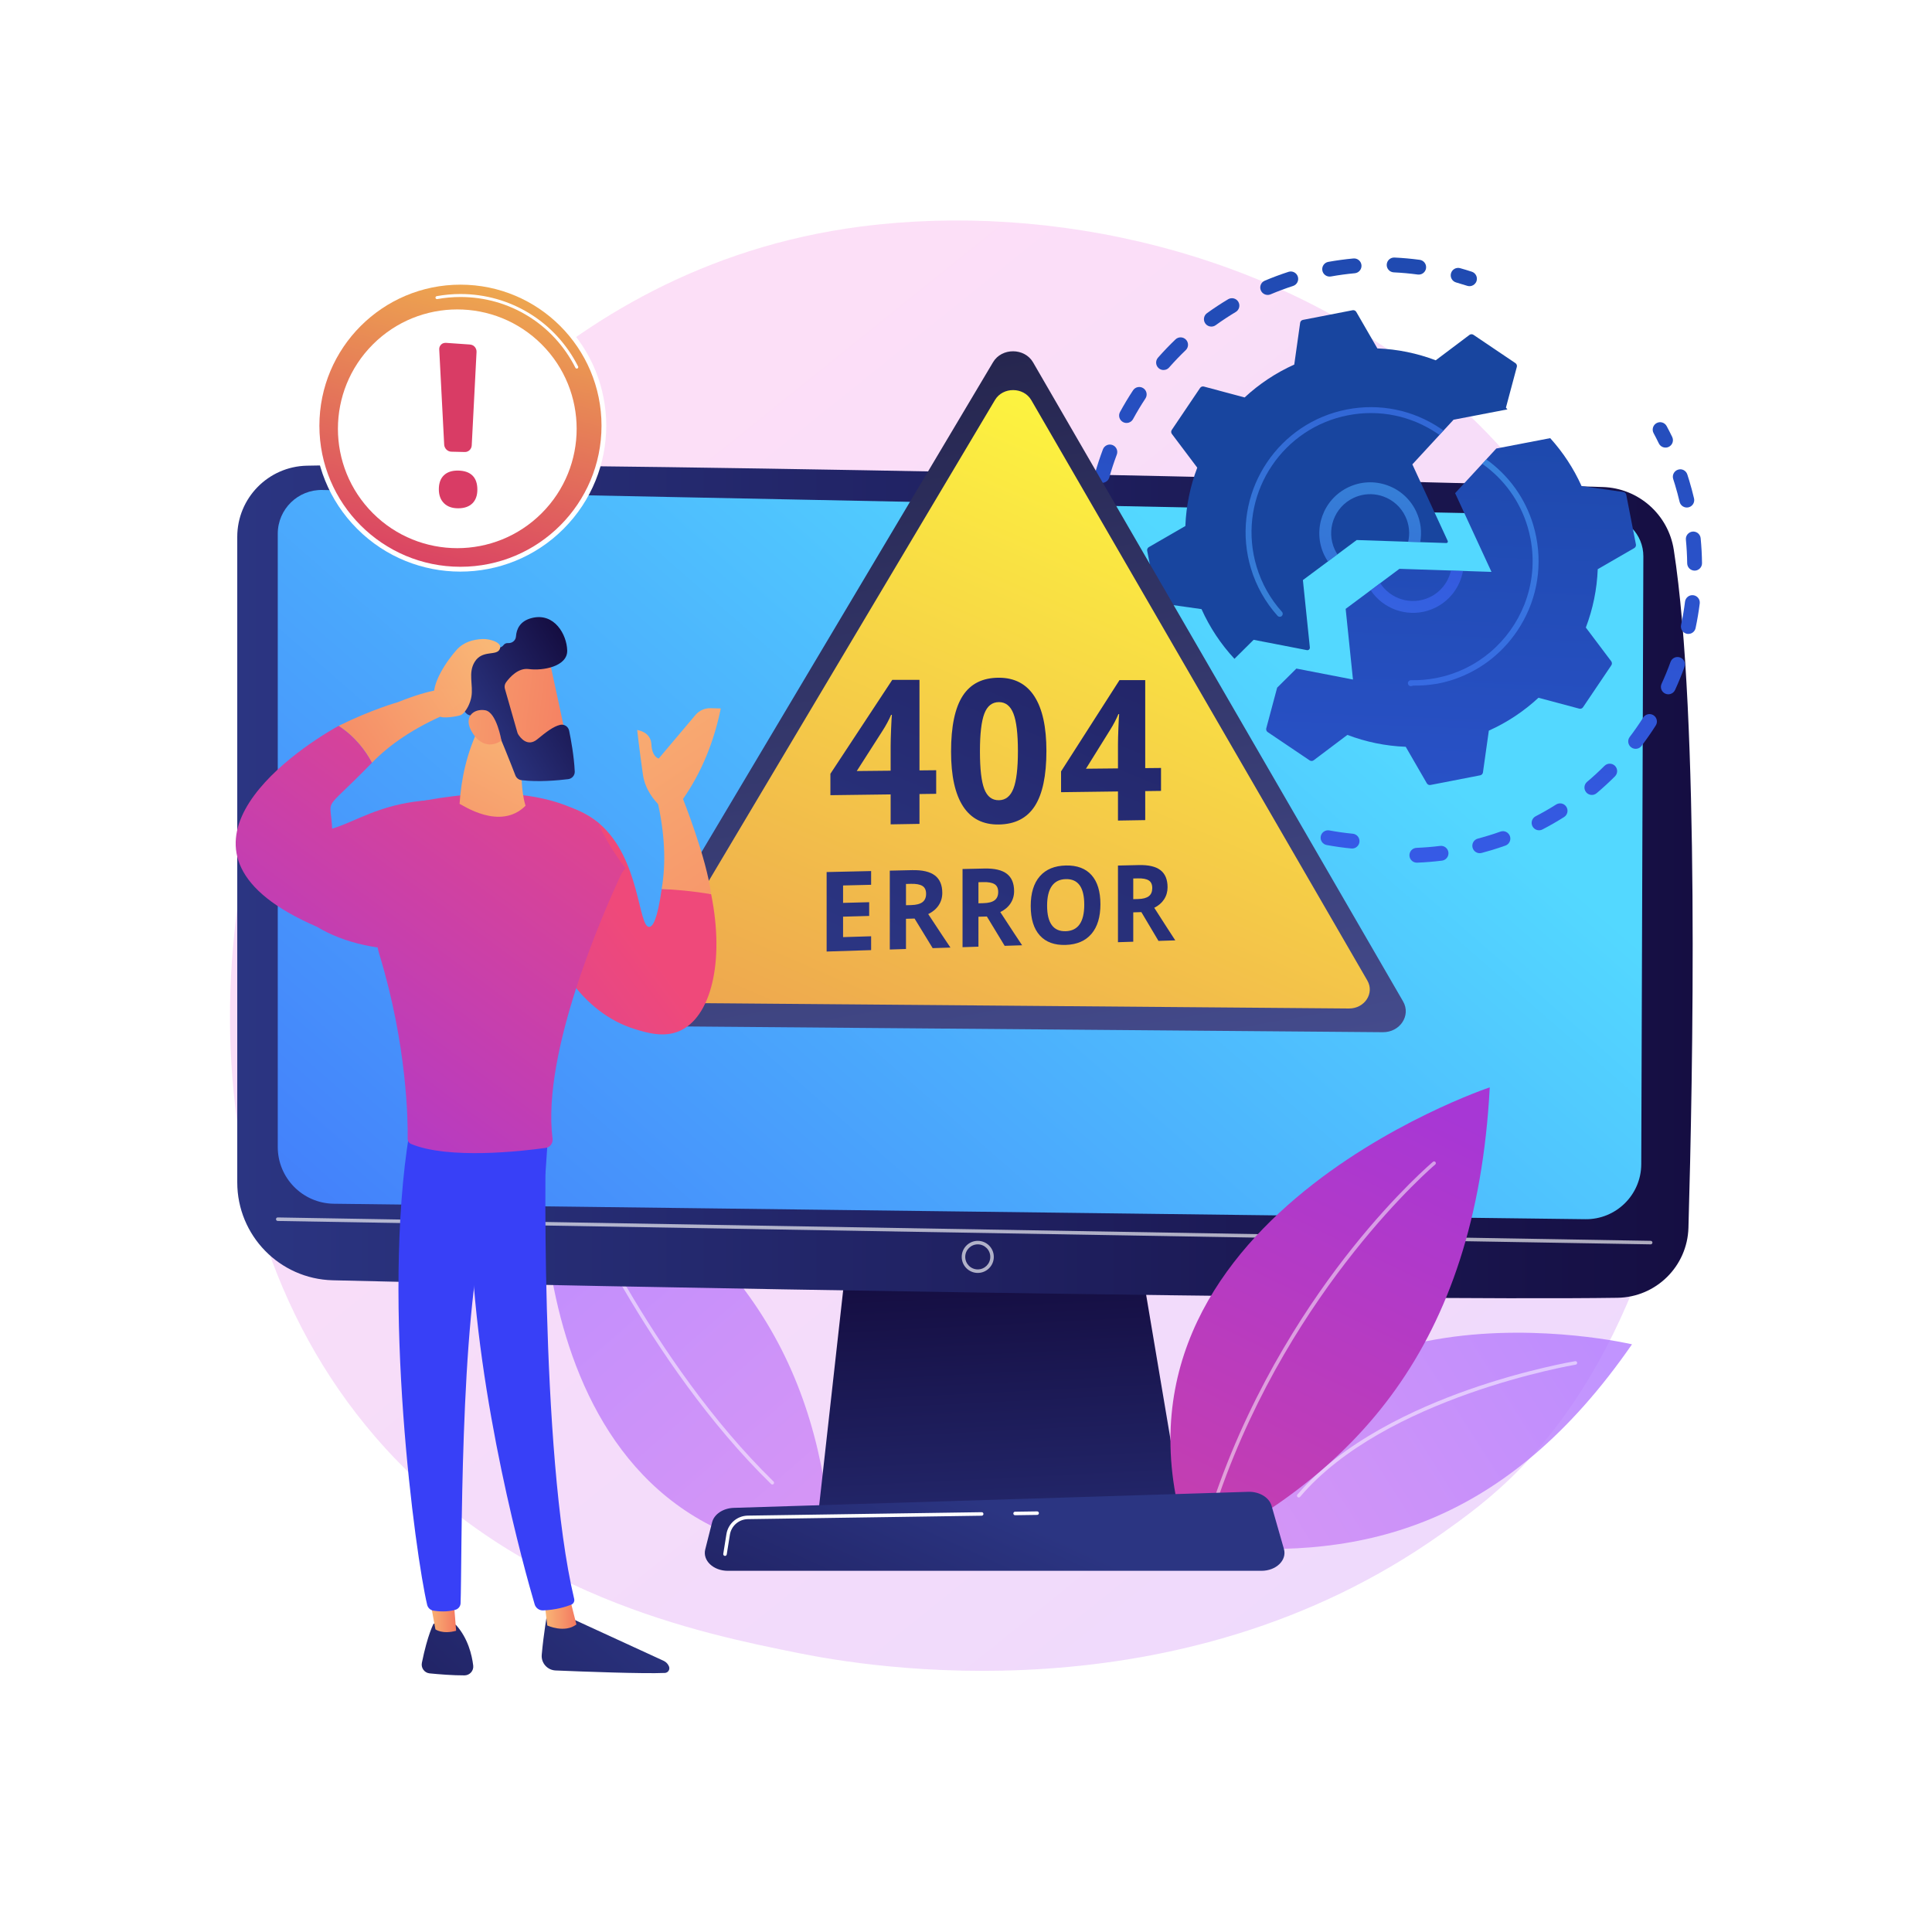 <?xml version="1.0" encoding="utf-8"?>
<!-- Generator: Adobe Illustrator 27.5.0, SVG Export Plug-In . SVG Version: 6.00 Build 0)  -->
<svg version="1.1" xmlns="http://www.w3.org/2000/svg" xmlns:xlink="http://www.w3.org/1999/xlink" x="0px" y="0px"
	 viewBox="0 0 3710 3710" style="enable-background:new 0 0 3710 3710;" xml:space="preserve">
<g id="Background">
	<g>
		<g>
			<rect style="fill:#FFFFFF;" width="3710" height="3710"/>
		</g>
	</g>
</g>
<g id="Illustration">
	<g>
		<linearGradient id="SVGID_1_" gradientUnits="userSpaceOnUse" x1="3599.925" y1="4041.777" x2="1109.641" y2="949">
			<stop  offset="0" style="stop-color:#B37CFF"/>
			<stop  offset="1" style="stop-color:#F895E7"/>
		</linearGradient>
		<path style="opacity:0.3;fill:url(#SVGID_1_);" d="M2922.52,2816.761c-57.622,59.927-112.144,98.574-155.221,129.108
			c-506.356,358.916-1105.509,254.293-1232.847,228.744c-188.037-37.729-551.508-110.657-814.291-415.942
			c-397.569-461.87-335.661-1189.533-27.28-1669.874c56.408-87.863,354.37-575.52,959.977-653.724
			c366.507-47.329,793.736,48.128,1103.123,304.193C3405.414,1276.771,3359.181,2362.626,2922.52,2816.761z"/>
		<g>
			<g>
				
					<linearGradient id="SVGID_00000062873071800662569150000009929408361211515010_" gradientUnits="userSpaceOnUse" x1="-3189.76" y1="1494.211" x2="-4616.917" y2="3022.278" gradientTransform="matrix(-0.999 -0.038 -0.038 0.999 -2113.94 676.251)">
					<stop  offset="0" style="stop-color:#B37CFF"/>
					<stop  offset="1" style="stop-color:#F895E7"/>
				</linearGradient>
				<path style="opacity:0.81;fill:url(#SVGID_00000062873071800662569150000009929408361211515010_);" d="M1598.47,2989.26
					c-17.711-319.187-136.084-610.355-556.333-817.5C1042.138,2171.761,976.911,2954.749,1598.47,2989.26z"/>
				<path style="opacity:0.51;fill:#FFFFFF;" d="M1483.069,2850.697c-0.852,0-1.704-0.32-2.361-0.961
					c-237.7-231.99-386.211-572.338-387.682-575.749c-0.741-1.714,0.05-3.705,1.763-4.445c1.712-0.746,3.705,0.05,4.445,1.763
					c1.468,3.398,149.474,342.553,386.196,573.59c1.337,1.304,1.364,3.447,0.059,4.781
					C1484.826,2850.357,1483.947,2850.697,1483.069,2850.697z"/>
			</g>
			<g>
				
					<linearGradient id="SVGID_00000044888999605459745570000005821989793132016805_" gradientUnits="userSpaceOnUse" x1="626.26" y1="-394.221" x2="-660.579" y2="983.607" gradientTransform="matrix(0.184 -0.983 -0.983 -0.184 2529.269 3086.614)">
					<stop  offset="0" style="stop-color:#B37CFF"/>
					<stop  offset="1" style="stop-color:#F895E7"/>
				</linearGradient>
				<path style="opacity:0.81;fill:url(#SVGID_00000044888999605459745570000005821989793132016805_);" d="M2331.098,2969.335
					c287.022,26.489,562.391-40.512,802.813-387.882C3133.911,2581.454,2444.221,2419.552,2331.098,2969.335z"/>
				<path style="opacity:0.51;fill:#FFFFFF;" d="M2493.95,2875.566c-0.773,0-1.551-0.264-2.186-0.802
					c-1.423-1.209-1.598-3.342-0.391-4.765c85.804-101.142,226.291-165.407,329.036-201.51
					c111.171-39.063,203.365-54.494,204.283-54.643c1.851-0.327,3.581,0.941,3.887,2.784c0.304,1.843-0.944,3.583-2.787,3.887
					c-3.649,0.604-366.817,62.376-529.26,253.855C2495.862,2875.16,2494.909,2875.566,2493.95,2875.566z"/>
			</g>
			
				<linearGradient id="SVGID_00000005268023648309626890000003999886033309310091_" gradientUnits="userSpaceOnUse" x1="1935.398" y1="3181.185" x2="1899.062" y2="2461.746">
				<stop  offset="0" style="stop-color:#2B3582"/>
				<stop  offset="1" style="stop-color:#150E42"/>
			</linearGradient>
			<polygon style="fill:url(#SVGID_00000005268023648309626890000003999886033309310091_);" points="1631.752,2364.432 
				1571.403,2905.673 2271.563,2905.673 2180.366,2364.432 			"/>
			<g>
				
					<linearGradient id="SVGID_00000018212548898279715440000003118224936885696404_" gradientUnits="userSpaceOnUse" x1="455.608" y1="1692.882" x2="3250.442" y2="1692.882">
					<stop  offset="0" style="stop-color:#2B3582"/>
					<stop  offset="1" style="stop-color:#150E42"/>
				</linearGradient>
				<path style="fill:url(#SVGID_00000018212548898279715440000003118224936885696404_);" d="M455.608,1030.93v1239.583
					c0,101.972,81.26,185.361,183.198,187.99c452.756,11.675,2036.279,39.984,2467.272,33.63
					c74.077-1.092,134.085-60.371,136.222-134.424c8.311-287.972,21.809-980.448-28.142-1301.938
					c-10.519-67.702-67.666-118.328-136.145-120.519c-379.353-12.136-2057.991-50.671-2488.783-40.996
					C514.934,895.924,455.608,956.614,455.608,1030.93z"/>
				
					<linearGradient id="SVGID_00000142881730735391805190000014496490316333006004_" gradientUnits="userSpaceOnUse" x1="2319.274" y1="1088.057" x2="-39.129" y2="3789.698">
					<stop  offset="0" style="stop-color:#53D8FF"/>
					<stop  offset="1" style="stop-color:#3840F7"/>
				</linearGradient>
				<path style="fill:url(#SVGID_00000142881730735391805190000014496490316333006004_);" d="M533.388,1024.896v1177.689
					c0,59.537,47.792,108.049,107.322,108.939l2403.363,29.692c59.02,0.882,107.399-46.602,107.618-105.628l4.021-1167.167
					c0.158-42.205-33.467-76.787-75.66-77.813l-2460.598-49.71C572.264,939.75,533.388,977.691,533.388,1024.896z"/>
				<path style="opacity:0.65;fill:#FFFFFF;" d="M3169.786,2389.533c-0.02,0-0.04,0-0.059,0l-2636.396-44.924
					c-1.867-0.033-3.355-1.572-3.324-3.438c0.031-1.869,1.509-3.507,3.439-3.325l2636.396,44.924
					c1.867,0.033,3.355,1.572,3.324,3.438C3173.134,2388.057,3171.625,2389.533,3169.786,2389.533z"/>
				<path style="opacity:0.65;fill:#FFFFFF;" d="M1877.593,2444.394c-16.99,0-30.812-13.823-30.812-30.813
					c0-16.99,13.822-30.81,30.812-30.81s30.813,13.82,30.813,30.81C1908.406,2430.57,1894.583,2444.394,1877.593,2444.394z
					 M1877.593,2389.533c-13.26,0-24.049,10.789-24.049,24.047c0,13.262,10.788,24.05,24.049,24.05
					c13.262,0,24.05-10.788,24.05-24.05C1901.644,2400.322,1890.855,2389.533,1877.593,2389.533z"/>
			</g>
			<g>
				
					<linearGradient id="SVGID_00000070806667412763504670000000127458512018107321_" gradientUnits="userSpaceOnUse" x1="-705.516" y1="-280.307" x2="-2240.022" y2="1362.7" gradientTransform="matrix(-0.359 -0.933 -0.933 0.359 2218.563 1555.794)">
					<stop  offset="0" style="stop-color:#A737D5"/>
					<stop  offset="1" style="stop-color:#EF497A"/>
				</linearGradient>
				<path style="fill:url(#SVGID_00000070806667412763504670000000127458512018107321_);" d="M2288.872,2984.355
					c307.877-152.834,545.39-393.252,571.886-896.325C2860.758,2088.031,2059.435,2355.563,2288.872,2984.355z"/>
				<path style="opacity:0.51;fill:#FFFFFF;" d="M2338.668,2870.794c-0.372,0-0.75-0.059-1.12-0.191
					c-1.762-0.617-2.69-2.546-2.072-4.31c73.493-209.509,182.712-371.042,261.395-469.661
					c85.282-106.891,154.156-165.044,154.841-165.618c1.433-1.202,3.563-1.007,4.763,0.419c1.2,1.43,1.014,3.563-0.418,4.765
					c-2.726,2.285-274.193,233.212-414.199,632.333C2341.371,2869.923,2340.063,2870.794,2338.668,2870.794z"/>
			</g>
			<g>
				
					<linearGradient id="SVGID_00000056400169622409631430000002258950085207710348_" gradientUnits="userSpaceOnUse" x1="1937.659" y1="2909.712" x2="1603.373" y2="3643.687">
					<stop  offset="0" style="stop-color:#2B3582"/>
					<stop  offset="1" style="stop-color:#150E42"/>
				</linearGradient>
				<path style="fill:url(#SVGID_00000056400169622409631430000002258950085207710348_);" d="M2422.377,3016.411H1397.645
					c-27.839,0-48.745-19.818-43.362-41.106l13.149-52.002c3.954-15.639,21.159-27.12,41.594-27.758l987.878-30.826
					c21.349-0.666,40.252,10.667,44.904,26.92l23.704,82.828C2471.67,2995.985,2450.665,3016.411,2422.377,3016.411z"/>
				<path style="fill:#FFFFFF;" d="M1949.277,2909.675c-1.844,0-3.352-1.483-3.38-3.332c-0.026-1.866,1.464-3.405,3.332-3.431
					l42.332-0.621c0.016,0,0.033,0,0.051,0c1.844,0,3.352,1.483,3.38,3.332c0.026,1.866-1.465,3.405-3.332,3.431l-42.332,0.621
					C1949.312,2909.675,1949.295,2909.675,1949.277,2909.675z"/>
				<path style="fill:#FFFFFF;" d="M1392.222,2987.784c-0.177,0-0.357-0.013-0.537-0.043c-1.844-0.294-3.101-2.028-2.805-3.87
					l6.038-37.824c3.248-20.345,20.557-35.331,41.158-35.635l448.993-6.565c1.775-0.142,3.403,1.466,3.431,3.332
					c0.026,1.869-1.465,3.405-3.332,3.431l-448.993,6.565c-17.307,0.254-31.85,12.842-34.58,29.935l-6.038,37.824
					C1395.293,2986.598,1393.855,2987.784,1392.222,2987.784z"/>
			</g>
		</g>
		<g>
			<g>
				
					<linearGradient id="SVGID_00000047755574019406399880000013978924212273631921_" gradientUnits="userSpaceOnUse" x1="883.066" y1="-60.211" x2="171.937" y2="1711.967" gradientTransform="matrix(0.957 -0.289 0.289 0.957 1906.015 448.331)">
					<stop  offset="0" style="stop-color:#18459F"/>
					<stop  offset="0.99" style="stop-color:#3E60F9"/>
				</linearGradient>
				<path style="fill:url(#SVGID_00000047755574019406399880000013978924212273631921_);" d="M2676.462,523.006
					c15.323,0.725,30.785,2.129,45.953,4.167c2.081,0.279,4.113,0.096,6.003-0.474c5.182-1.563,9.244-6.031,10.009-11.748
					c1.049-7.796-4.422-14.968-12.221-16.016c-15.972-2.145-32.258-3.62-48.394-4.385c-7.861-0.371-14.533,5.697-14.902,13.556
					C2662.535,515.961,2668.605,522.633,2676.462,523.006z"/>
				
					<linearGradient id="SVGID_00000170262384846997205380000004973667601654981048_" gradientUnits="userSpaceOnUse" x1="480.899" y1="-221.588" x2="-230.211" y2="1550.543" gradientTransform="matrix(0.957 -0.289 0.289 0.957 1906.015 448.331)">
					<stop  offset="0" style="stop-color:#18459F"/>
					<stop  offset="0.99" style="stop-color:#3E60F9"/>
				</linearGradient>
				<path style="fill:url(#SVGID_00000170262384846997205380000004973667601654981048_);" d="M2277.388,652.224
					c-5.445-5.681-14.46-5.874-20.143-0.428c-11.643,11.16-22.947,22.963-33.597,35.067c-5.194,5.908-4.619,14.906,1.288,20.104
					c3.837,3.376,8.979,4.312,13.536,2.938c2.459-0.742,4.748-2.153,6.569-4.225c10.118-11.502,20.858-22.71,31.921-33.317
					C2282.64,666.919,2282.829,657.899,2277.388,652.224z"/>
				
					<linearGradient id="SVGID_00000083782464770143096880000015056034068244170643_" gradientUnits="userSpaceOnUse" x1="367.415" y1="-267.136" x2="-343.702" y2="1505.013" gradientTransform="matrix(0.957 -0.289 0.289 0.957 1906.015 448.331)">
					<stop  offset="0" style="stop-color:#18459F"/>
					<stop  offset="0.99" style="stop-color:#3E60F9"/>
				</linearGradient>
				<path style="fill:url(#SVGID_00000083782464770143096880000015056034068244170643_);" d="M2102.709,974.142
					c-7.788-1.051-14.971,4.399-16.036,12.195c-2.176,15.987-3.68,32.261-4.471,48.367c-0.387,7.858,5.671,14.54,13.526,14.931
					c1.675,0.081,3.298-0.129,4.816-0.587c5.605-1.691,9.809-6.759,10.112-12.942c0.752-15.297,2.181-30.746,4.247-45.928
					C2115.965,982.384,2110.503,975.203,2102.709,974.142z"/>
				
					<linearGradient id="SVGID_00000106111451051136286520000001788364071509401220_" gradientUnits="userSpaceOnUse" x1="419.423" y1="-246.259" x2="-291.69" y2="1525.881" gradientTransform="matrix(0.957 -0.289 0.289 0.957 1906.015 448.331)">
					<stop  offset="0" style="stop-color:#18459F"/>
					<stop  offset="0.99" style="stop-color:#3E60F9"/>
				</linearGradient>
				<path style="fill:url(#SVGID_00000106111451051136286520000001788364071509401220_);" d="M2195.5,745.492
					c-6.569-4.336-15.406-2.519-19.732,4.052c-8.895,13.482-17.307,27.492-25.002,41.628c-3.763,6.907-1.213,15.558,5.699,19.32
					c3.481,1.896,7.404,2.19,10.924,1.128c3.462-1.044,6.531-3.4,8.396-6.827c7.316-13.436,15.309-26.75,23.766-39.564
					C2203.881,758.657,2202.066,749.823,2195.5,745.492z"/>
				
					<linearGradient id="SVGID_00000007413237593033403730000013232656822535149755_" gradientUnits="userSpaceOnUse" x1="768.692" y1="-106.093" x2="57.593" y2="1666.012" gradientTransform="matrix(0.957 -0.289 0.289 0.957 1906.015 448.331)">
					<stop  offset="0" style="stop-color:#18459F"/>
					<stop  offset="0.99" style="stop-color:#3E60F9"/>
				</linearGradient>
				<path style="fill:url(#SVGID_00000007413237593033403730000013232656822535149755_);" d="M2555.801,530.899
					c15.103-2.701,30.493-4.792,45.742-6.201c0.972-0.09,1.912-0.281,2.812-0.552c6.351-1.916,10.693-8.089,10.057-14.947
					c-0.724-7.832-7.663-13.596-15.499-12.872c-16.043,1.487-32.238,3.686-48.131,6.527c-7.759,1.352-12.896,8.789-11.515,16.532
					C2540.654,527.128,2548.053,532.283,2555.801,530.899z"/>
				
					<linearGradient id="SVGID_00000148656897047838419970000001583465300871368333_" gradientUnits="userSpaceOnUse" x1="380.977" y1="-261.693" x2="-330.139" y2="1510.452" gradientTransform="matrix(0.957 -0.289 0.289 0.957 1906.015 448.331)">
					<stop  offset="0" style="stop-color:#18459F"/>
					<stop  offset="0.99" style="stop-color:#3E60F9"/>
				</linearGradient>
				<path style="fill:url(#SVGID_00000148656897047838419970000001583465300871368333_);" d="M2136.273,854.592
					c-7.365-2.766-15.577,0.955-18.354,8.308c-5.684,15.094-10.787,30.623-15.17,46.155c-2.132,7.571,2.276,15.441,9.847,17.575
					c2.708,0.764,5.456,0.691,7.966-0.066c4.505-1.359,8.238-4.914,9.612-9.775c4.156-14.76,9.006-29.509,14.407-43.843
					C2147.353,865.582,2143.632,857.365,2136.273,854.592z"/>
				
					<linearGradient id="SVGID_00000099633685693763265090000017701059647803217294_" gradientUnits="userSpaceOnUse" x1="380.145" y1="-262.033" x2="-330.974" y2="1510.121" gradientTransform="matrix(0.957 -0.289 0.289 0.957 1906.015 448.331)">
					<stop  offset="0" style="stop-color:#18459F"/>
					<stop  offset="0.99" style="stop-color:#3E60F9"/>
				</linearGradient>
				<path style="fill:url(#SVGID_00000099633685693763265090000017701059647803217294_);" d="M2096.73,1098.111
					c-7.862,0.738-13.612,7.639-12.902,15.475c1.448,16.016,3.612,32.207,6.426,48.119c1.372,7.746,8.766,12.915,16.514,11.543
					c0.561-0.1,1.111-0.231,1.646-0.392c6.815-2.056,11.17-8.931,9.898-16.115c-2.679-15.122-4.735-30.502-6.113-45.727
					C2111.492,1103.185,2104.566,1097.404,2096.73,1098.111z"/>
				
					<linearGradient id="SVGID_00000076571459876828283250000012903999313377285806_" gradientUnits="userSpaceOnUse" x1="562.388" y1="-188.885" x2="-148.72" y2="1583.241" gradientTransform="matrix(0.957 -0.289 0.289 0.957 1906.015 448.331)">
					<stop  offset="0" style="stop-color:#18459F"/>
					<stop  offset="0.99" style="stop-color:#3E60F9"/>
				</linearGradient>
				<path style="fill:url(#SVGID_00000076571459876828283250000012903999313377285806_);" d="M2330.269,626.527
					c1.473-0.444,2.898-1.142,4.219-2.091c12.417-8.959,25.374-17.488,38.516-25.346c6.752-4.042,8.951-12.789,4.915-19.54
					c-4.04-6.755-12.771-8.917-19.54-4.911c-13.837,8.277-27.484,17.258-40.558,26.694c-6.38,4.603-7.821,13.505-3.217,19.887
					C2318.253,626.281,2324.612,628.233,2330.269,626.527z"/>
				
					<linearGradient id="SVGID_00000149362668195882476010000004101977499745240473_" gradientUnits="userSpaceOnUse" x1="659.982" y1="-149.72" x2="-51.123" y2="1622.399" gradientTransform="matrix(0.957 -0.289 0.289 0.957 1906.015 448.331)">
					<stop  offset="0" style="stop-color:#18459F"/>
					<stop  offset="0.99" style="stop-color:#3E60F9"/>
				</linearGradient>
				<path style="fill:url(#SVGID_00000149362668195882476010000004101977499745240473_);" d="M2438.39,565.744
					c0.482-0.146,0.964-0.319,1.439-0.515c14.101-5.951,28.643-11.371,43.23-16.108c7.486-2.427,11.58-10.461,9.151-17.947
					c-2.399-7.384-10.257-11.471-17.656-9.239c-0.096,0.029-0.195,0.059-0.289,0.093c-15.358,4.981-30.669,10.686-45.509,16.947
					c-7.249,3.064-10.645,11.417-7.587,18.667C2424.025,564.411,2431.508,567.82,2438.39,565.744z"/>
				
					<linearGradient id="SVGID_00000136371352971108870140000006415450034281608837_" gradientUnits="userSpaceOnUse" x1="417.612" y1="-246.999" x2="-293.509" y2="1525.159" gradientTransform="matrix(0.957 -0.289 0.289 0.957 1906.015 448.331)">
					<stop  offset="0" style="stop-color:#18459F"/>
					<stop  offset="0.99" style="stop-color:#3E60F9"/>
				</linearGradient>
				<path style="fill:url(#SVGID_00000136371352971108870140000006415450034281608837_);" d="M2136.328,1229.306
					c-2.386-7.399-10.311-11.689-17.721-9.454c-0.089,0.027-0.177,0.053-0.267,0.081c-7.529,2.271-11.54,10.632-9.125,18.121
					c4.966,15.391,10.769,31.152,16.998,45.988c2.845,6.785,10.301,10.087,17.194,8.008c0.473-0.143,0.878-0.538,1.343-0.736
					c7.257-3.043,10.682-11.352,7.637-18.605C2146.473,1258.614,2141.045,1243.93,2136.328,1229.306z"/>
				
					<linearGradient id="SVGID_00000176743560050244591350000000966197781065504954_" gradientUnits="userSpaceOnUse" x1="986.683" y1="-18.628" x2="275.557" y2="1753.544" gradientTransform="matrix(0.957 -0.289 0.289 0.957 1906.015 448.331)">
					<stop  offset="0" style="stop-color:#18459F"/>
					<stop  offset="0.99" style="stop-color:#3E60F9"/>
				</linearGradient>
				<path style="fill:url(#SVGID_00000176743560050244591350000000966197781065504954_);" d="M2835.388,539.697
					c2.435-7.476-1.659-15.517-9.138-17.951c-7.349-2.392-14.865-4.67-22.348-6.772c-7.576-2.143-15.443,2.281-17.57,9.856
					c-2.13,7.57,2.285,15.439,9.858,17.566c7.114,2.004,14.261,4.166,21.244,6.442c2.872,0.935,5.824,0.905,8.509,0.095
					C2830.257,547.632,2833.887,544.311,2835.388,539.697z"/>
			</g>
			
				<linearGradient id="SVGID_00000060737416297077491700000008539065998212292776_" gradientUnits="userSpaceOnUse" x1="855.717" y1="-71.228" x2="144.579" y2="1700.974" gradientTransform="matrix(0.957 -0.289 0.289 0.957 1906.015 448.331)">
				<stop  offset="0" style="stop-color:#18459F"/>
				<stop  offset="0.99" style="stop-color:#3E60F9"/>
			</linearGradient>
			<path style="fill:url(#SVGID_00000060737416297077491700000008539065998212292776_);" d="M2597.743,1601.004
				c-15.008-1.472-30.132-3.605-44.95-6.336c-7.745-1.43-15.165,3.685-16.592,11.426c-1.426,7.735,3.688,15.161,11.424,16.588
				c15.605,2.878,31.534,5.123,47.336,6.674c1.911,0.185,3.769-0.009,5.501-0.531c5.361-1.617,9.485-6.337,10.065-12.254
				C2611.298,1608.743,2605.573,1601.768,2597.743,1601.004z"/>
			<g>
				
					<linearGradient id="SVGID_00000062185279886012594310000010484098226728272544_" gradientUnits="userSpaceOnUse" x1="1357.196" y1="152.208" x2="646.077" y2="1924.363" gradientTransform="matrix(0.957 -0.289 0.289 0.957 1906.015 448.331)">
					<stop  offset="0" style="stop-color:#18459F"/>
					<stop  offset="0.99" style="stop-color:#3E60F9"/>
				</linearGradient>
				<path style="fill:url(#SVGID_00000062185279886012594310000010484098226728272544_);" d="M3185.462,851.495
					c3.1,6.382,10.333,9.408,16.915,7.422c0.717-0.216,1.428-0.489,2.122-0.826c7.077-3.436,10.031-11.957,6.596-19.035
					c-3.375-6.956-6.957-13.961-10.636-20.812c-3.722-6.927-12.333-9.543-19.291-5.805c-6.93,3.723-9.529,12.359-5.806,19.292
					C3178.861,838.236,3182.259,844.888,3185.462,851.495z"/>
				
					<linearGradient id="SVGID_00000037691063210718322170000003159356898158618267_" gradientUnits="userSpaceOnUse" x1="1430.761" y1="181.729" x2="719.643" y2="1953.88" gradientTransform="matrix(0.957 -0.289 0.289 0.957 1906.015 448.331)">
					<stop  offset="0" style="stop-color:#18459F"/>
					<stop  offset="0.99" style="stop-color:#3E60F9"/>
				</linearGradient>
				<path style="fill:url(#SVGID_00000037691063210718322170000003159356898158618267_);" d="M3250.195,1020.822
					c-7.805,0.762-13.561,7.723-12.799,15.555c1.463,15.018,2.295,30.261,2.487,45.314c0.097,7.864,6.555,14.163,14.421,14.062
					c1.369-0.017,2.692-0.224,3.94-0.601c5.925-1.787,10.205-7.326,10.123-13.822c-0.197-15.848-1.078-31.897-2.613-47.706
					C3264.992,1025.791,3258.025,1020.058,3250.195,1020.822z"/>
				
					<linearGradient id="SVGID_00000180353782670533102070000007534429234268473768_" gradientUnits="userSpaceOnUse" x1="1434.424" y1="183.201" x2="723.309" y2="1955.346" gradientTransform="matrix(0.957 -0.289 0.289 0.957 1906.015 448.331)">
					<stop  offset="0" style="stop-color:#18459F"/>
					<stop  offset="0.99" style="stop-color:#3E60F9"/>
				</linearGradient>
				<path style="fill:url(#SVGID_00000180353782670533102070000007534429234268473768_);" d="M3251.642,1142.993
					c-7.792-0.98-14.925,4.554-15.906,12.359c-1.879,14.945-4.425,30.005-7.568,44.768c-1.637,7.694,3.27,15.258,10.964,16.895
					c2.433,0.516,4.846,0.38,7.068-0.29c4.813-1.452,8.709-5.41,9.833-10.678c3.306-15.539,5.987-31.4,7.967-47.143
					C3264.982,1151.099,3259.45,1143.974,3251.642,1142.993z"/>
				
					<linearGradient id="SVGID_00000029761024339996821530000006258000529198103996_" gradientUnits="userSpaceOnUse" x1="1368.014" y1="156.56" x2="656.902" y2="1928.695" gradientTransform="matrix(0.957 -0.289 0.289 0.957 1906.015 448.331)">
					<stop  offset="0" style="stop-color:#18459F"/>
					<stop  offset="0.99" style="stop-color:#3E60F9"/>
				</linearGradient>
				<path style="fill:url(#SVGID_00000029761024339996821530000006258000529198103996_);" d="M3155.476,1377.856
					c-8.081,12.713-16.807,25.254-25.93,37.271c-4.759,6.265-3.536,15.201,2.729,19.96c3.776,2.866,8.522,3.561,12.739,2.289
					c2.781-0.839,5.329-2.532,7.217-5.019c9.605-12.644,18.785-25.839,27.292-39.221c4.218-6.643,2.257-15.444-4.384-19.665
					C3168.488,1369.248,3159.688,1371.21,3155.476,1377.856z"/>
				
					<linearGradient id="SVGID_00000083777757633737143240000012895078081774903978_" gradientUnits="userSpaceOnUse" x1="1216.422" y1="95.738" x2="505.315" y2="1867.864" gradientTransform="matrix(0.957 -0.289 0.289 0.957 1906.015 448.331)">
					<stop  offset="0" style="stop-color:#18459F"/>
					<stop  offset="0.99" style="stop-color:#3E60F9"/>
				</linearGradient>
				<path style="fill:url(#SVGID_00000083777757633737143240000012895078081774903978_);" d="M2988.233,1544.899
					c-12.759,8.068-25.999,15.672-39.354,22.605c-6.982,3.629-9.703,12.226-6.076,19.211c3.209,6.175,10.308,9.014,16.739,7.075
					c0.837-0.252,1.663-0.583,2.468-1.001c14.063-7.305,28.01-15.312,41.445-23.805c6.651-4.203,8.635-13.002,4.431-19.655
					C3003.683,1542.681,2994.889,1540.707,2988.233,1544.899z"/>
				
					<linearGradient id="SVGID_00000007401483385332656610000009164171604543586751_" gradientUnits="userSpaceOnUse" x1="1301.413" y1="129.835" x2="590.304" y2="1901.965" gradientTransform="matrix(0.957 -0.289 0.289 0.957 1906.015 448.331)">
					<stop  offset="0" style="stop-color:#18459F"/>
					<stop  offset="0.99" style="stop-color:#3E60F9"/>
				</linearGradient>
				<path style="fill:url(#SVGID_00000007401483385332656610000009164171604543586751_);" d="M3081.066,1470.659
					c-10.68,10.672-21.923,21.003-33.419,30.701c-6.014,5.074-6.776,14.063-1.7,20.076c3.78,4.48,9.732,6.044,15.006,4.453
					c1.805-0.544,3.533-1.461,5.065-2.754c12.106-10.213,23.941-21.088,35.185-32.326c5.563-5.56,5.568-14.576,0.01-20.141
					C3095.65,1465.098,3086.63,1465.099,3081.066,1470.659z"/>
				
					<linearGradient id="SVGID_00000091012159444846310680000017874960751727956648_" gradientUnits="userSpaceOnUse" x1="1413.101" y1="174.649" x2="701.985" y2="1946.794" gradientTransform="matrix(0.957 -0.289 0.289 0.957 1906.015 448.331)">
					<stop  offset="0" style="stop-color:#18459F"/>
					<stop  offset="0.99" style="stop-color:#3E60F9"/>
				</linearGradient>
				<path style="fill:url(#SVGID_00000091012159444846310680000017874960751727956648_);" d="M3226.155,1262.478
					c-7.409-2.676-15.565,1.162-18.237,8.558c-5.112,14.166-10.9,28.302-17.197,42.029c-3.282,7.151-0.144,15.607,7.007,18.885
					c3.284,1.508,6.841,1.661,10.048,0.694c3.776-1.139,7.066-3.834,8.839-7.699c6.626-14.442,12.714-29.326,18.099-44.23
					C3237.385,1273.313,3233.553,1265.152,3226.155,1262.478z"/>
				
					<linearGradient id="SVGID_00000129925444263263494540000006720453826552613034_" gradientUnits="userSpaceOnUse" x1="1008.189" y1="12.193" x2="297.089" y2="1784.299" gradientTransform="matrix(0.957 -0.289 0.289 0.957 1906.015 448.331)">
					<stop  offset="0" style="stop-color:#18459F"/>
					<stop  offset="0.99" style="stop-color:#3E60F9"/>
				</linearGradient>
				<path style="fill:url(#SVGID_00000129925444263263494540000006720453826552613034_);" d="M2765.472,1624.401
					c-14.989,1.859-30.218,3.11-45.263,3.709c-7.853,0.288-13.981,6.937-13.67,14.799c0.312,7.857,6.938,13.977,14.798,13.664
					c15.843-0.629,31.875-1.943,47.645-3.904c0.819-0.102,1.614-0.271,2.374-0.501c6.525-1.968,10.875-8.4,10.006-15.392
					C2780.392,1628.973,2773.277,1623.43,2765.472,1624.401z"/>
				
					<linearGradient id="SVGID_00000153692147892063238300000015015639916725103254_" gradientUnits="userSpaceOnUse" x1="1117.032" y1="55.863" x2="405.928" y2="1827.978" gradientTransform="matrix(0.957 -0.289 0.289 0.957 1906.015 448.331)">
					<stop  offset="0" style="stop-color:#18459F"/>
					<stop  offset="0.99" style="stop-color:#3E60F9"/>
				</linearGradient>
				<path style="fill:url(#SVGID_00000153692147892063238300000015015639916725103254_);" d="M2881.28,1596.927
					c-14.111,5.023-28.655,9.52-43.391,13.431c-7.573,1.982-12.132,9.82-10.115,17.424c2.018,7.604,9.818,12.132,17.422,10.118
					c6.385-1.694,12.717-3.487,18.991-5.38c8.953-2.701,17.92-5.644,26.647-8.753c7.411-2.637,11.283-10.785,8.642-18.2
					C2896.837,1598.156,2888.701,1594.299,2881.28,1596.927z"/>
				
					<linearGradient id="SVGID_00000118386933946849400950000017986454294611529346_" gradientUnits="userSpaceOnUse" x1="1402.416" y1="170.352" x2="691.295" y2="1942.51" gradientTransform="matrix(0.957 -0.289 0.289 0.957 1906.015 448.331)">
					<stop  offset="0" style="stop-color:#18459F"/>
					<stop  offset="0.99" style="stop-color:#3E60F9"/>
				</linearGradient>
				<path style="fill:url(#SVGID_00000118386933946849400950000017986454294611529346_);" d="M3240.133,911.071
					c-2.437-7.477-10.428-11.745-17.953-9.132c-7.483,2.432-11.573,10.471-9.138,17.954c1.235,3.795,2.437,7.617,3.596,11.458
					c3.201,10.612,6.118,21.466,8.67,32.274c1.808,7.655,9.483,12.395,17.138,10.586c0.287-0.069,0.572-0.143,0.852-0.227
					c7.152-2.157,11.477-9.541,9.734-16.908c-2.683-11.366-5.753-22.791-9.119-33.951
					C3242.693,919.081,3241.433,915.067,3240.133,911.071z"/>
			</g>
			
				<linearGradient id="SVGID_00000021109785866517137000000014030300616523228293_" gradientUnits="userSpaceOnUse" x1="754.225" y1="-111.927" x2="43.1" y2="1660.242" gradientTransform="matrix(0.957 -0.289 0.289 0.957 1906.015 448.331)">
				<stop  offset="0" style="stop-color:#18459F"/>
				<stop  offset="0.99" style="stop-color:#3E60F9"/>
			</linearGradient>
			<path style="fill:url(#SVGID_00000021109785866517137000000014030300616523228293_);" d="M2481.018,1576.238
				c-6.95-2.303-13.988-4.795-20.912-7.408c-7.366-2.782-15.576,0.938-18.357,8.298c-2.779,7.359,0.936,15.578,8.299,18.356
				c7.29,2.752,14.697,5.377,22.02,7.8c2.888,0.954,5.866,0.933,8.578,0.115c4.288-1.293,7.903-4.586,9.42-9.164
				C2492.537,1586.764,2488.484,1578.706,2481.018,1576.238z"/>
			<g>
				
					<linearGradient id="SVGID_00000072262843907815183060000017200722593484827308_" gradientUnits="userSpaceOnUse" x1="1894.289" y1="-84.022" x2="2266.802" y2="2286.513" gradientTransform="matrix(0.981 0.194 -0.194 0.981 941.274 188.933)">
					<stop  offset="0" style="stop-color:#18459F"/>
					<stop  offset="0.99" style="stop-color:#3E60F9"/>
				</linearGradient>
				<path style="fill:url(#SVGID_00000072262843907815183060000017200722593484827308_);" d="M3117.272,944.735l-80.185-11.305
					c-15.339-34.154-35.824-65.062-60.238-92.064l-103.498,19.891l-79.098,85.761l69.826,151.19l-176.725-5.906l-103.297,76.912
					l14.023,135.725l-108.626-21.063l-36.979,36.676l-20.869,78.029c-0.735,2.745,0.352,5.65,2.708,7.24l80.578,54.35
					c2.355,1.588,5.46,1.508,7.728-0.201l64.735-48.738c35.37,13.448,73.141,21.354,112.055,22.837l40.521,70.11
					c1.422,2.459,4.248,3.745,7.036,3.203l95.41-18.546c2.787-0.543,4.925-2.795,5.321-5.605l11.306-80.186
					c35.525-15.955,67.582-37.432,95.34-63.154l78.28,20.937c2.743,0.734,5.649-0.354,7.238-2.708l54.35-80.579
					c1.59-2.357,1.509-5.46-0.2-7.728l-48.738-64.734c13.449-35.371,21.353-73.142,22.837-112.057l70.111-40.522
					c2.459-1.421,3.746-4.245,3.203-7.034l-18.546-95.411C3122.338,947.268,3120.086,945.13,3117.272,944.735z"/>
				
					<linearGradient id="SVGID_00000098203892461990807350000010866403531876163723_" gradientUnits="userSpaceOnUse" x1="1697.687" y1="1709.97" x2="2009.97" y2="144.788" gradientTransform="matrix(0.981 0.194 -0.194 0.981 941.274 188.933)">
					<stop  offset="0" style="stop-color:#53D8FF"/>
					<stop  offset="1" style="stop-color:#3840F7"/>
				</linearGradient>
				<path style="opacity:0.6;fill:url(#SVGID_00000098203892461990807350000010866403531876163723_);" d="M2745.095,1146.991
					c-34.286,16.125-74.66,3.83-94.682-27.141l-18.291,13.642c23.763,35.537,68.311,51.619,109.269,39.265
					c4.519-1.363,9-3.075,13.396-5.139c29.66-13.939,49.031-40.98,54.518-70.997l-23.125-0.819
					C2781.216,1117.502,2766.759,1136.813,2745.095,1146.991z"/>
				
					<linearGradient id="SVGID_00000080179422980940185000000016302612645059785394_" gradientUnits="userSpaceOnUse" x1="2023.337" y1="-218.673" x2="2072.249" y2="1406.666" gradientTransform="matrix(0.981 0.194 -0.194 0.981 941.274 188.933)">
					<stop  offset="0" style="stop-color:#53D8FF"/>
					<stop  offset="1" style="stop-color:#3840F7"/>
				</linearGradient>
				<path style="opacity:0.6;fill:url(#SVGID_00000080179422980940185000000016302612645059785394_);" d="M2944.129,1007.55
					c-15.283-50.635-46.605-94.366-90.031-125.419l-7.79,8.446c41.965,29.628,72.224,71.606,86.914,120.286
					c2.255,7.469,4.145,15.1,5.652,22.863c8.608,44.27,3.768,88.093-11.664,127.23c-27.738,70.367-89.697,125.602-169.298,141.062
					c-16.024,3.119-32.356,4.535-48.546,4.204c-3.142-0.057-5.75,2.432-5.813,5.578c-0.012,0.615,0.072,1.211,0.24,1.771
					c0.698,2.3,2.809,3.994,5.34,4.044c0.963,0.017,1.927-0.501,2.89-0.496c0.495,0.007,0.99-0.525,1.486-0.525
					c0.173,0,0.347,0,0.522,0c12.794,0,25.642-0.503,38.348-2.552c2.577-0.417,5.148-0.605,7.71-1.104
					c8.137-1.582,16.134-3.431,23.963-5.792c52.782-15.921,98.112-49.165,129.354-95.488
					c35.881-53.197,48.898-117.15,36.655-180.143C2948.477,1023.367,2946.494,1015.391,2944.129,1007.55z"/>
			</g>
			<g>
				
					<linearGradient id="SVGID_00000181783326588096850710000008037220713274535559_" gradientUnits="userSpaceOnUse" x1="1657.861" y1="71.837" x2="1341.79" y2="-1418.217" gradientTransform="matrix(0.981 0.194 -0.194 0.981 941.274 188.933)">
					<stop  offset="0" style="stop-color:#18459F"/>
					<stop  offset="0.99" style="stop-color:#3E60F9"/>
				</linearGradient>
				<path style="fill:url(#SVGID_00000181783326588096850710000008037220713274535559_);" d="M2515.298,1243.256l-13.361-129.32
					l103.297-76.912l172.179,5.754c2.086,0.07,3.514-2.083,2.639-3.978l-67.919-147.06l79.098-85.761l103.498-19.891
					c-0.979-1.084-1.922-2.204-2.916-3.276l20.938-78.281c0.734-2.743-0.354-5.649-2.707-7.236l-80.582-54.351
					c-2.354-1.59-5.458-1.508-7.726,0.2l-64.735,48.738c-35.37-13.45-73.141-21.355-112.055-22.837l-40.523-70.112
					c-1.421-2.459-4.247-3.746-7.035-3.204l-95.408,18.548c-2.789,0.542-4.926,2.794-5.323,5.607l-11.304,80.185
					c-35.526,15.952-67.584,37.432-95.342,63.153l-78.278-20.937c-2.743-0.736-5.652,0.353-7.24,2.708l-54.35,80.58
					c-1.588,2.354-1.507,5.456,0.2,7.725l48.737,64.735c-13.449,35.371-21.353,73.143-22.835,112.057l-70.113,40.522
					c-2.458,1.421-3.745,4.245-3.203,7.033l18.547,95.41c0.542,2.789,2.794,4.927,5.607,5.323l80.185,11.304
					c15.953,35.525,37.432,67.582,63.152,95.34l-0.067,0.25l36.979-36.676l102.306,19.838
					C2512.785,1249.045,2515.627,1246.444,2515.298,1243.256z"/>
				
					<linearGradient id="SVGID_00000003089725828755482100000017735829984201219240_" gradientUnits="userSpaceOnUse" x1="1777.484" y1="-0.732" x2="1879.069" y2="1184.426" gradientTransform="matrix(0.981 0.194 -0.194 0.981 941.274 188.933)">
					<stop  offset="0" style="stop-color:#53D8FF"/>
					<stop  offset="1" style="stop-color:#3840F7"/>
				</linearGradient>
				<path style="opacity:0.6;fill:url(#SVGID_00000003089725828755482100000017735829984201219240_);" d="M2568.293,1064.573
					c-1.811-2.801-3.516-5.698-4.972-8.799c-17.563-37.379-1.444-82.088,35.938-99.652c3.391-1.593,6.854-2.916,10.375-3.978
					c15.292-4.612,31.598-4.206,46.895,1.309c18.823,6.789,33.875,20.498,42.386,38.61c7.384,15.718,8.748,32.715,5.145,48.461
					l23.126,0.819c3.533-19.325,1.327-39.88-7.647-58.977c-11.097-23.62-30.729-41.504-55.278-50.355
					c-24.543-8.853-51.072-7.622-74.693,3.484c-48.755,22.913-69.783,81.214-46.873,129.975c2.122,4.512,4.616,8.721,7.308,12.745
					L2568.293,1064.573z"/>
				
					<linearGradient id="SVGID_00000092419002128772002430000002886961810340177853_" gradientUnits="userSpaceOnUse" x1="1803.923" y1="1110.355" x2="1698.577" y2="-304.307" gradientTransform="matrix(0.981 0.194 -0.194 0.981 941.274 188.933)">
					<stop  offset="0" style="stop-color:#53D8FF"/>
					<stop  offset="1" style="stop-color:#3840F7"/>
				</linearGradient>
				<path style="opacity:0.6;fill:url(#SVGID_00000092419002128772002430000002886961810340177853_);" d="M2766.458,822.958
					c-53.198-35.883-117.182-48.904-180.17-36.658c-129.99,25.271-215.254,151.622-189.974,281.658
					c1.562,8.014,3.519,15.921,5.863,23.687c10.159,33.661,27.576,64.726,51.1,90.904c2.107,2.351,5.701,2.528,8.049,0.431
					c1.697-1.523,2.262-3.838,1.646-5.883c-0.231-0.779-0.637-1.517-1.216-2.161c-22.408-24.934-38.993-54.523-48.668-86.587
					c-2.235-7.398-4.102-14.932-5.585-22.569c-24.077-123.853,57.051-244.192,180.962-268.292
					c59.998-11.663,120.95,0.737,171.624,34.918c1.391,0.939,2.735,1.929,4.1,2.894l7.79-8.446
					C2770.147,825.544,2768.331,824.221,2766.458,822.958z"/>
			</g>
		</g>
		<g>
			<g>
				
					<ellipse transform="matrix(0.707 -0.707 0.707 0.707 -319.086 864.674)" style="fill:#FFFFFF;" cx="884.211" cy="817.507" rx="280.188" ry="280.188"/>
				
					<linearGradient id="SVGID_00000139999670901574381180000013070006227737286822_" gradientUnits="userSpaceOnUse" x1="1059.241" y1="136.502" x2="805.194" y2="1124.941">
					<stop  offset="0" style="stop-color:#FDF53F"/>
					<stop  offset="1" style="stop-color:#D93C65"/>
				</linearGradient>
				<circle style="fill:url(#SVGID_00000139999670901574381180000013070006227737286822_);" cx="884.21" cy="817.507" r="270.871"/>
				<path style="fill:#FFFFFF;" d="M1107.57,707.847c0.433,0,0.874-0.098,1.287-0.308c1.411-0.713,1.977-2.434,1.264-3.843
					c-43.307-85.798-129.871-139.097-225.911-139.097c-15.316,0-30.666,1.38-45.622,4.108c-1.555,0.282-2.586,1.772-2.303,3.328
					c0.283,1.557,1.768,2.596,3.329,2.3c14.618-2.663,29.621-4.012,44.595-4.012c93.868,0,178.474,52.095,220.803,135.951
					C1105.516,707.271,1106.524,707.847,1107.57,707.847z"/>
				
					<ellipse transform="matrix(0.707 -0.707 0.707 0.707 -324.987 862.229)" style="fill:#FFFFFF;" cx="878.309" cy="823.409" rx="229.259" ry="229.259"/>
			</g>
			<g>
				
					<linearGradient id="SVGID_00000129199729975223548730000015589022529195747005_" gradientUnits="userSpaceOnUse" x1="1782.051" y1="-334.27" x2="1385.691" y2="144.912">
					<stop  offset="0" style="stop-color:#FDF53F"/>
					<stop  offset="1" style="stop-color:#D93C65"/>
				</linearGradient>
				<path style="fill:url(#SVGID_00000129199729975223548730000015589022529195747005_);" d="M892.5,867.987l-25.946-0.62
					c-7.232-0.173-13.214-6.357-13.593-13.636l-9.498-182.789c-0.197-3.767,1.158-6.873,3.744-9.422
					c2.583-2.547,6.165-3.366,9.906-3.106l44.683,3.112c3.662,0.255,7.157,1.47,9.671,4.332c2.51,2.858,3.823,6.286,3.634,9.969
					l-9.241,179.46C905.489,862.464,899.627,868.158,892.5,867.987z"/>
				
					<linearGradient id="SVGID_00000099650885778402965320000008254489345477844644_" gradientUnits="userSpaceOnUse" x1="1871.959" y1="-259.897" x2="1475.599" y2="219.284">
					<stop  offset="0" style="stop-color:#FDF53F"/>
					<stop  offset="1" style="stop-color:#D93C65"/>
				</linearGradient>
				<path style="fill:url(#SVGID_00000099650885778402965320000008254489345477844644_);" d="M852.46,912.637
					c6.478-6.187,15.594-9.181,27.315-8.993c12.083,0.193,21.241,3.378,27.512,9.543c6.254,6.148,9.374,15.132,9.374,26.965
					c0,11.409-3.189,20.237-9.583,26.496c-6.411,6.278-15.501,9.422-27.303,9.422c-11.58,0-20.659-3.245-27.208-9.75
					c-6.567-6.523-9.857-15.448-9.857-26.758C842.709,927.821,845.964,918.842,852.46,912.637z"/>
			</g>
		</g>
		<g>
			<g>
				
					<linearGradient id="SVGID_00000018218514687157611530000007257899741665845136_" gradientUnits="userSpaceOnUse" x1="1722.802" y1="713.133" x2="1968.648" y2="2104.329">
					<stop  offset="0.004" style="stop-color:#26264F"/>
					<stop  offset="1" style="stop-color:#444B8C"/>
				</linearGradient>
				<path style="fill:url(#SVGID_00000018218514687157611530000007257899741665845136_);" d="M1907.014,695.453l-723.286,1215.289
					c-15.879,26.681,4.877,59.326,37.892,59.597l1433.77,11.799c33.138,0.273,54.514-32.243,38.911-59.19L1983.818,695.861
					C1967.484,667.65,1923.699,667.418,1907.014,695.453z"/>
				
					<linearGradient id="SVGID_00000046300432835649026870000000800938831705591681_" gradientUnits="userSpaceOnUse" x1="2370.658" y1="896.412" x2="1098.493" y2="3842.799">
					<stop  offset="0" style="stop-color:#FDF53F"/>
					<stop  offset="1" style="stop-color:#D93C65"/>
				</linearGradient>
				<path style="fill:url(#SVGID_00000046300432835649026870000000800938831705591681_);" d="M1910.668,768.054l-656.886,1103.721
					c-14.422,24.232,4.429,53.879,34.414,54.126l1302.146,10.716c30.096,0.248,49.509-29.283,35.339-53.756l-645.26-1114.437
					C1965.587,742.804,1925.822,742.593,1910.668,768.054z"/>
			</g>
			<g>
				<g>
					
						<linearGradient id="SVGID_00000167376633554516067310000016515868323901301151_" gradientUnits="userSpaceOnUse" x1="1579.708" y1="1788.33" x2="2229.39" y2="208.578">
						<stop  offset="0" style="stop-color:#2B3582"/>
						<stop  offset="1" style="stop-color:#150E42"/>
					</linearGradient>
					<path style="fill:url(#SVGID_00000167376633554516067310000016515868323901301151_);" d="M1797.755,1524.356l-32.094,0.417
						v57.305l-55.377,0.924v-57.509l-115.682,1.504v-41.11l118.809-180.369l52.25,0.056v173.81l32.094-0.324V1524.356z
						 M1710.285,1479.943v-47.073c0-7.844,0.303-19.233,0.92-34.167c0.611-14.93,1.105-23.599,1.47-26.007l-1.47,0.005
						c-4.542,10.394-10.007,20.542-16.394,30.452l-49.574,77.447L1710.285,1479.943z"/>
					
						<linearGradient id="SVGID_00000038409757730332645120000013330093741391079867_" gradientUnits="userSpaceOnUse" x1="1747.169" y1="1857.2" x2="2396.851" y2="277.448">
						<stop  offset="0" style="stop-color:#2B3582"/>
						<stop  offset="1" style="stop-color:#150E42"/>
					</linearGradient>
					<path style="fill:url(#SVGID_00000038409757730332645120000013330093741391079867_);" d="M2009.409,1441.927
						c0,47.536-7.411,82.818-22.25,105.883c-14.87,23.11-37.823,34.944-68.935,35.471c-30.277,0.512-53.187-11.002-68.653-34.579
						c-15.501-23.622-23.263-58.751-23.263-105.346c0-48.607,7.548-84.448,22.629-107.498c15.051-23.002,38.17-34.468,69.287-34.426
						c30.159,0.041,52.878,12.016,68.224,35.891C2001.766,1361.15,2009.409,1396.006,2009.409,1441.927z M1881.77,1442.923
						c0,33.666,2.788,57.755,8.365,72.261c5.571,14.495,14.938,21.647,28.089,21.465c12.888-0.179,22.184-7.662,27.899-22.445
						c5.71-14.768,8.564-38.716,8.564-71.849c0-33.504-2.884-57.564-8.653-72.185c-5.776-14.63-15.042-21.939-27.81-21.918
						c-13.032,0.022-22.368,7.384-28,22.091C1884.588,1385.063,1881.77,1409.26,1881.77,1442.923z"/>
					
						<linearGradient id="SVGID_00000145738249838648086260000006260057306655264431_" gradientUnits="userSpaceOnUse" x1="1951.986" y1="1941.432" x2="2601.669" y2="361.679">
						<stop  offset="0" style="stop-color:#2B3582"/>
						<stop  offset="1" style="stop-color:#150E42"/>
					</linearGradient>
					<path style="fill:url(#SVGID_00000145738249838648086260000006260057306655264431_);" d="M2229.497,1518.744l-30.331,0.394
						v55.71l-52.334,0.873v-55.903l-109.287,1.421v-39.953l112.241-175.297l49.38,0.053v168.971l30.331-0.306V1518.744z
						 M2146.832,1475.54v-45.758c0-7.625,0.289-18.696,0.869-33.213c0.58-14.513,1.044-22.94,1.392-25.28l-1.392,0.004
						c-4.292,10.104-9.453,19.967-15.491,29.599l-46.833,75.267L2146.832,1475.54z"/>
				</g>
				<g>
					
						<linearGradient id="SVGID_00000019678855412263884070000008669121251847427464_" gradientUnits="userSpaceOnUse" x1="1609.161" y1="1800.443" x2="2258.843" y2="220.69">
						<stop  offset="0" style="stop-color:#2B3582"/>
						<stop  offset="1" style="stop-color:#150E42"/>
					</linearGradient>
					<path style="fill:url(#SVGID_00000019678855412263884070000008669121251847427464_);" d="M1672.809,1824.492l-85.434,2.739
						v-152.629l85.434-1.911v26.373l-53.87,1.296v33.444l50.133-1.312v26.379l-50.133,1.397v39.281l53.87-1.635V1824.492z"/>
					
						<linearGradient id="SVGID_00000157266594975863977870000001061295711198210215_" gradientUnits="userSpaceOnUse" x1="1724.838" y1="1848.015" x2="2374.522" y2="268.259">
						<stop  offset="0" style="stop-color:#2B3582"/>
						<stop  offset="1" style="stop-color:#150E42"/>
					</linearGradient>
					<path style="fill:url(#SVGID_00000157266594975863977870000001061295711198210215_);" d="M1739.749,1764.345v58.001
						l-31.08,0.996v-151.453l42.677-0.955c19.822-0.443,34.456,2.958,43.933,10.197c9.464,7.23,14.191,18.422,14.191,33.586
						c0,8.851-2.346,16.786-7.041,23.809c-4.701,7.027-11.357,12.618-19.977,16.775c21.862,33.231,36.07,54.644,42.67,64.308
						l-34.115,1.094l-34.767-56.825L1739.749,1764.345z M1739.749,1738.294l9.997-0.267c9.786-0.261,17.002-2.141,21.654-5.633
						c4.649-3.493,6.973-8.847,6.973-16.067c0-7.15-2.376-12.18-7.123-15.089c-4.751-2.913-12.115-4.251-22.103-4.01l-9.398,0.226
						V1738.294z"/>
					
						<linearGradient id="SVGID_00000113326129293229512800000009837758011290127530_" gradientUnits="userSpaceOnUse" x1="1842.113" y1="1896.246" x2="2491.798" y2="316.489">
						<stop  offset="0" style="stop-color:#2B3582"/>
						<stop  offset="1" style="stop-color:#150E42"/>
					</linearGradient>
					<path style="fill:url(#SVGID_00000113326129293229512800000009837758011290127530_);" d="M1878.89,1760.402v57.483
						l-30.528,0.979v-150.1l41.919-0.938c19.47-0.436,33.845,2.938,43.153,10.115c9.296,7.168,13.94,18.261,13.94,33.291
						c0,8.772-2.305,16.636-6.917,23.595c-4.617,6.963-11.156,12.503-19.622,16.621c21.474,32.942,35.431,54.168,41.913,63.748
						l-33.511,1.074l-34.15-56.328L1878.89,1760.402z M1878.89,1734.583l9.82-0.262c9.612-0.256,16.701-2.118,21.27-5.578
						c4.566-3.46,6.85-8.767,6.85-15.923c0-7.086-2.333-12.072-6.997-14.956c-4.667-2.888-11.9-4.215-21.711-3.979l-9.231,0.222
						V1734.583z"/>
					
						<linearGradient id="SVGID_00000182506235139070431060000009641726195868880777_" gradientUnits="userSpaceOnUse" x1="1961.047" y1="1945.158" x2="2610.717" y2="365.434">
						<stop  offset="0" style="stop-color:#2B3582"/>
						<stop  offset="1" style="stop-color:#150E42"/>
					</linearGradient>
					<path style="fill:url(#SVGID_00000182506235139070431060000009641726195868880777_);" d="M2113.13,1736.409
						c0,24.421-5.721,43.363-17.177,56.839c-11.473,13.499-27.947,20.599-49.455,21.291c-21.569,0.694-38.174-5.374-49.78-18.225
						c-11.62-12.868-17.439-31.696-17.439-56.467c0-24.771,5.832-43.831,17.488-57.165c11.636-13.313,28.287-20.201,49.922-20.682
						c21.571-0.479,38.03,5.693,49.408,18.501C2107.455,1693.29,2113.13,1711.922,2113.13,1736.409z M2010.738,1739.194
						c0,16.594,2.997,29.001,8.981,37.221c5.979,8.213,14.907,12.134,26.778,11.773c23.744-0.723,35.59-17.699,35.59-50.934
						c0-33.301-11.78-49.671-35.398-49.106c-11.868,0.284-20.831,4.712-26.874,13.283
						C2013.765,1710.011,2010.738,1722.6,2010.738,1739.194z"/>
					
						<linearGradient id="SVGID_00000077323717461126444950000013263050010927772324_" gradientUnits="userSpaceOnUse" x1="2092.699" y1="1999.301" x2="2742.384" y2="419.543">
						<stop  offset="0" style="stop-color:#2B3582"/>
						<stop  offset="1" style="stop-color:#150E42"/>
					</linearGradient>
					<path style="fill:url(#SVGID_00000077323717461126444950000013263050010927772324_);" d="M2176.179,1751.978v56.378
						l-29.364,0.941v-147.207l40.321-0.902c18.729-0.419,32.558,2.896,41.514,9.939c8.943,7.034,13.411,17.918,13.411,32.659
						c0,8.604-2.218,16.317-6.654,23.14c-4.442,6.828-10.733,12.257-18.878,16.293c20.66,32.322,34.087,53.15,40.324,62.551
						l-32.24,1.033l-32.853-55.267L2176.179,1751.978z M2176.179,1726.655l9.446-0.252c9.246-0.247,16.065-2.069,20.46-5.46
						c4.393-3.392,6.589-8.595,6.589-15.614c0-6.951-2.245-11.842-6.731-14.672c-4.489-2.835-11.448-4.14-20.885-3.913l-8.879,0.214
						V1726.655z"/>
				</g>
			</g>
		</g>
		<g>
			
				<linearGradient id="SVGID_00000039815938347347585450000003191674945222843021_" gradientUnits="userSpaceOnUse" x1="3670.771" y1="3040.244" x2="2975.703" y2="3796.284" gradientTransform="matrix(1 0 0 1 -2400.04 0)">
				<stop  offset="0" style="stop-color:#2B3582"/>
				<stop  offset="1" style="stop-color:#150E42"/>
			</linearGradient>
			<path style="fill:url(#SVGID_00000039815938347347585450000003191674945222843021_);" d="M1051.019,3096.564
				c0,0-7.198,40.75-10.727,81.09c-1.379,15.765,10.775,29.454,26.587,30.113c53.719,2.237,168.628,6.588,209.861,4.748
				c6.199-0.277,10.251-6.622,7.957-12.387v0c-1.922-4.831-5.63-8.736-10.354-10.907l-189.807-87.235L1051.019,3096.564z"/>
			
				<linearGradient id="SVGID_00000137844692913722875680000006270149801670144940_" gradientUnits="userSpaceOnUse" x1="3445.163" y1="3096.396" x2="3506.902" y2="3096.396" gradientTransform="matrix(1 0 0 1 -2400.04 0)">
				<stop  offset="0" style="stop-color:#F9B776"/>
				<stop  offset="1" style="stop-color:#F47960"/>
			</linearGradient>
			<path style="fill:url(#SVGID_00000137844692913722875680000006270149801670144940_);" d="M1045.122,3072.62l5.783,48.744
				c0,0,33.249,15.478,55.956-1.951l-13.769-54.32L1045.122,3072.62z"/>
			
				<linearGradient id="SVGID_00000123404211711980264140000007834765153348580227_" gradientUnits="userSpaceOnUse" x1="-210.967" y1="6857.402" x2="454.541" y2="6077.399" gradientTransform="matrix(1 0 0 1 -2400.04 0)">
				<stop  offset="0" style="stop-color:#53D8FF"/>
				<stop  offset="1" style="stop-color:#3840F7"/>
			</linearGradient>
			<path style="fill:url(#SVGID_00000123404211711980264140000007834765153348580227_);" d="M1049.469,2156.23
				c-2.498,12.729-13.409,635.209,53.13,914.164c1.086,4.552-1.222,9.243-5.554,11.013c-10.206,4.17-30.213,10.208-54.19,11.013
				c-7.425,0.25-14.083-4.577-16.177-11.705c-19.02-64.721-110.16-388.996-122.049-698.766c-13.285-346.137,0-11.786,0-11.786
				l7.792-213.96L1049.469,2156.23z"/>
			
				<linearGradient id="SVGID_00000121271533197292935120000011704200941391412139_" gradientUnits="userSpaceOnUse" x1="3514.845" y1="2896.891" x2="2819.775" y2="3652.932" gradientTransform="matrix(1 0 0 1 -2400.04 0)">
				<stop  offset="0" style="stop-color:#2B3582"/>
				<stop  offset="1" style="stop-color:#150E42"/>
			</linearGradient>
			<path style="fill:url(#SVGID_00000121271533197292935120000011704200941391412139_);" d="M832.678,3117.824
				c0,0-11.458,20.573-22.551,75.238c-2.003,9.873,4.894,19.321,14.92,20.307c17.738,1.744,45.045,3.987,66.92,3.836
				c10.084-0.069,17.953-8.849,16.738-18.86c-2.423-19.954-9.971-52.691-33.289-78.207L832.678,3117.824z"/>
			
				<linearGradient id="SVGID_00000132766805022528203100000004536397880251557524_" gradientUnits="userSpaceOnUse" x1="3222.654" y1="3093.23" x2="3275.961" y2="3093.23" gradientTransform="matrix(1 0 0 1 -2400.04 0)">
				<stop  offset="0" style="stop-color:#F9B776"/>
				<stop  offset="1" style="stop-color:#F47960"/>
			</linearGradient>
			<path style="fill:url(#SVGID_00000132766805022528203100000004536397880251557524_);" d="M822.614,3055.129l13.514,73.713
				c0,0,13.361,9.938,39.793,2.734l-6.45-79.311L822.614,3055.129z"/>
			
				<linearGradient id="SVGID_00000140734069989219922990000011220503473058571931_" gradientUnits="userSpaceOnUse" x1="-304.27" y1="6777.798" x2="361.236" y2="5997.796" gradientTransform="matrix(1 0 0 1 -2400.04 0)">
				<stop  offset="0" style="stop-color:#53D8FF"/>
				<stop  offset="1" style="stop-color:#3840F7"/>
			</linearGradient>
			<path style="fill:url(#SVGID_00000140734069989219922990000011220503473058571931_);" d="M786.108,2175.331
				c-54.419,328.426,11.805,811.732,34.14,906.327c1.367,5.791,6.041,10.228,11.911,11.201c9.969,1.653,26.383,3.001,42.564-1.698
				c5.576-1.619,9.493-6.648,9.72-12.45c2.996-76.477-2.397-545.971,48.31-731.517c2.57-9.403,8.312-17.604,16.257-23.252
				l98.418-69.967l7.545-113.095L786.108,2175.331z"/>
			<g>
				<g>
					<g>
						<g>
							<g>
								
									<linearGradient id="SVGID_00000052802939422096311310000005671209117328478851_" gradientUnits="userSpaceOnUse" x1="134.988" y1="2513.127" x2="1179.762" y2="1733.125">
									<stop  offset="0" style="stop-color:#A737D5"/>
									<stop  offset="1" style="stop-color:#EF497A"/>
								</linearGradient>
								<path style="fill:url(#SVGID_00000052802939422096311310000005671209117328478851_);" d="M1270.613,1707.174
									c-8.273,58.834-17.006,72.355-23.79,72.705c-21.597,1.116-17.244-131.534-96.231-198.633
									c-49.892-42.383-118.039-45.872-171.505-40.929c24.946,89.469,49.893,178.938,74.839,268.406
									c10.894,26.731,58.391,134.844,165.855,167.658c21.88,6.681,54.442,16.624,84.73,3.606
									c59.781-25.694,87.816-130.992,61.086-262.841C1353.03,1712.479,1335.637,1707.505,1270.613,1707.174z"/>
								
									<linearGradient id="SVGID_00000116920407814129984170000013918172682079593604_" gradientUnits="userSpaceOnUse" x1="-9536.101" y1="3102.739" x2="-10228.517" y2="3988.624" gradientTransform="matrix(0.313 -0.95 0.95 0.313 1084.486 -8779.067)">
									<stop  offset="0" style="stop-color:#F9B776"/>
									<stop  offset="1" style="stop-color:#F47960"/>
								</linearGradient>
								<path style="fill:url(#SVGID_00000116920407814129984170000013918172682079593604_);" d="M1251.569,1477.737l9.89,55.915
									c15.888,68.388,17.4,125.392,9.153,173.522c13.652,0.563,27.98,1.526,42.912,2.998c18.413,1.816,35.8,4.214,52.072,6.974
									c-8.593-69.552-54.876-185.048-54.876-185.048C1282.807,1491.807,1279.483,1518.028,1251.569,1477.737z"/>
							</g>
							
								<linearGradient id="SVGID_00000065756193178104798070000005428819712590068388_" gradientUnits="userSpaceOnUse" x1="-9441.838" y1="3176.413" x2="-10134.254" y2="4062.298" gradientTransform="matrix(0.313 -0.95 0.95 0.313 1084.486 -8779.067)">
								<stop  offset="0" style="stop-color:#F9B776"/>
								<stop  offset="1" style="stop-color:#F47960"/>
							</linearGradient>
							<path style="fill:url(#SVGID_00000065756193178104798070000005428819712590068388_);" d="M1364.63,1359.917
								c-11.202-0.296-21.932,4.519-29.16,13.084l-70.544,83.588c0,0-12.84-2.623-14.042-27.209
								c-1.202-24.589-27.319-27.547-27.319-27.547s3.765,34.291,10.937,85.04c4.101,29.023,21.257,50.206,35.198,63.038
								l40.81-14.047c37.435-53.511,60.673-112.488,73.589-175.437L1364.63,1359.917z"/>
						</g>
						
							<linearGradient id="SVGID_00000052810229750629249540000017687828353164724882_" gradientUnits="userSpaceOnUse" x1="537.828" y1="2354.987" x2="1303.521" y2="1317.367">
							<stop  offset="0" style="stop-color:#A737D5"/>
							<stop  offset="1" style="stop-color:#EF497A"/>
						</linearGradient>
						<path style="fill:url(#SVGID_00000052810229750629249540000017687828353164724882_);" d="M699.77,1587.328
							c4.702-1.234,36.833-34.432,41.663-35.352c79.193-15.093,276.859-68.329,409.158,29.27c0.331,2.818,0.539,5.068,0.67,6.932
							c1.283,1.741,3.042,4.663,5.456,9.341c12.493,24.214,27.486,47.744,44.65,69.729c-3.777,3.747-6.915,8.145-9.201,13.045
							c-31.79,68.099-152.298,340.052-131.118,506.36c1.094,8.589-4.752,16.501-13.328,17.688
							c-46.779,6.469-186.094,22.247-258.069-7.476c-4.189-1.73-6.868-5.838-6.802-10.369c0.473-33.367-0.938-178.183-54.03-352.746
							c-1.978-6.507-3.592-13.115-4.883-19.787c-0.655,1.344-1.269,2.673-1.903,4.009L699.77,1587.328z"/>
						
							<linearGradient id="SVGID_00000116945465151149229140000014989734952237429888_" gradientUnits="userSpaceOnUse" x1="286.203" y1="2169.306" x2="1051.744" y2="1131.891">
							<stop  offset="0" style="stop-color:#A737D5"/>
							<stop  offset="1" style="stop-color:#EF497A"/>
						</linearGradient>
						<path style="fill:url(#SVGID_00000116945465151149229140000014989734952237429888_);" d="M820.626,1536.883
							c-147.684,10.799-178.547,95.193-280.609,43.593l18.072,158.042c37.846,41.797,94.986,70.26,166.988,80.931L820.626,1536.883z
							"/>
					</g>
					<g>
						
							<linearGradient id="SVGID_00000138535540791012251790000009707131522000985473_" gradientUnits="userSpaceOnUse" x1="-5205.681" y1="2183.8" x2="-5324.773" y2="2698.447" gradientTransform="matrix(0.966 0.259 -0.259 0.966 6608.807 617.219)">
							<stop  offset="0" style="stop-color:#F9B776"/>
							<stop  offset="1" style="stop-color:#F47960"/>
						</linearGradient>
						<path style="fill:url(#SVGID_00000138535540791012251790000009707131522000985473_);" d="M921.535,1393.947
							c-25.305,50.446-35.868,101.822-39.037,149.656c5.443,2.028,78.074,52.412,126.69,3.642
							c-10.393-33.471-8.674-83.861-6.03-135.546L921.535,1393.947z"/>
						<g>
							
								<linearGradient id="SVGID_00000070113634485128106700000005895905023410789311_" gradientUnits="userSpaceOnUse" x1="-1297.807" y1="1934.842" x2="-1732.977" y2="2146.326" gradientTransform="matrix(-0.945 0.327 0.327 0.945 -1181.146 -92.63)">
								<stop  offset="0" style="stop-color:#F9B776"/>
								<stop  offset="1" style="stop-color:#F47960"/>
							</linearGradient>
							<path style="fill:url(#SVGID_00000070113634485128106700000005895905023410789311_);" d="M1053.296,1261.332
								c1.391,2.251,37.688,173.426,37.688,173.426l-98.178,18.647l-58.506-157.128
								C934.299,1296.278,1030.003,1223.641,1053.296,1261.332z"/>
							
								<linearGradient id="SVGID_00000153678017534196614440000012549877310893548477_" gradientUnits="userSpaceOnUse" x1="-5223.516" y1="-4195.093" x2="-4983.712" y2="-4195.093" gradientTransform="matrix(0.851 -0.526 0.526 0.851 7571.993 2240.221)">
								<stop  offset="0" style="stop-color:#2B3582"/>
								<stop  offset="1" style="stop-color:#150E42"/>
							</linearGradient>
							<path style="fill:url(#SVGID_00000153678017534196614440000012549877310893548477_);" d="M971.779,1310.247
								c-2.627,3.596-3.447,8.175-2.223,12.457l23.969,83.896c0.364,1.273,0.882,2.474,1.584,3.597
								c3.872,6.187,17.783,24.895,36.535,9.535c15.983-13.092,30.853-24.904,44.181-27.845c7.783-1.719,15.428,3.371,17.052,11.174
								c3.345,16.073,9.441,48.642,10.793,78.338c0.339,7.443-5.177,13.857-12.571,14.77c-19.513,2.41-57.759,5.976-89.771,1.956
								c-5.259-0.659-9.705-4.145-11.614-9.089c-8.401-21.756-32.196-82.641-41.558-98.795
								c-8.698-15.007-31.799-16.424-42.43-16.235c-4.036,0.072-7.887-1.517-10.686-4.424c-8.397-8.718-21.845-28.427,0.964-49.571
								c5.672-5.257,5.904-14.223,0.764-20.001c-9.208-10.354-17.638-27.414-0.082-46.671c17.773-19.494,39.214-15.921,52.98-10.365
								c6.091,2.459,13.37,0.871,17.359-4.346c1.774-2.321,4.495-3.975,8.666-3.717c7.865,0.487,14.591-5.021,15.13-12.883
								c0.925-13.481,7.278-29.612,30.743-35.37c43.036-10.561,66.876,31.85,67.623,62.454
								c0.746,30.605-46.563,39.401-73.839,35.672C995.314,1282.043,979.019,1300.341,971.779,1310.247z"/>
							
								<linearGradient id="SVGID_00000075150688108605634630000010130592314196783753_" gradientUnits="userSpaceOnUse" x1="-1274.315" y1="1983.171" x2="-1709.487" y2="2194.657" gradientTransform="matrix(-0.945 0.327 0.327 0.945 -1181.146 -92.63)">
								<stop  offset="0" style="stop-color:#F9B776"/>
								<stop  offset="1" style="stop-color:#F47960"/>
							</linearGradient>
							<path style="fill:url(#SVGID_00000075150688108605634630000010130592314196783753_);" d="M962.868,1422.069
								c0,0-9.136-54.191-30.964-58.125c-21.829-3.935-44.334,12.825-24.29,43.828
								C932.548,1446.336,962.868,1422.069,962.868,1422.069z"/>
						</g>
					</g>
					<g>
						
							<linearGradient id="SVGID_00000103255468050257959870000011809963004760863896_" gradientUnits="userSpaceOnUse" x1="-1521.397" y1="2279.646" x2="-1136.555" y2="2546.495" gradientTransform="matrix(-1 -0.011 -0.011 1 -543.536 -1035.229)">
							<stop  offset="0" style="stop-color:#F9B776"/>
							<stop  offset="1" style="stop-color:#F47960"/>
						</linearGradient>
						<path style="fill:url(#SVGID_00000103255468050257959870000011809963004760863896_);" d="M926.866,1227.109
							c3.807-0.156,7.941,0.206,12.497,1.172c10.378,2.198,24.203,7.533,20.602,17.514c-5.407,14.99-33.463,0.984-48.4,25.152
							c-13.163,21.296-2.389,44.423-6.417,67.372c-1.96,11.164-9.133,27.742-19.107,34.263c-4.46,2.916-39.684,8.495-41.61,2.244
							c0,0-9.787-31.764-9.791-31.775c-8.806-28.579,25.028-76.199,42.479-95.452
							C890.603,1232.724,908.873,1227.845,926.866,1227.109z"/>
						<g>
							
								<linearGradient id="SVGID_00000107575344434931982240000012383810934660773309_" gradientUnits="userSpaceOnUse" x1="-1513.565" y1="2271.919" x2="-1113.221" y2="2549.516" gradientTransform="matrix(-1 -0.011 -0.011 1 -543.536 -1035.229)">
								<stop  offset="0" style="stop-color:#F9B776"/>
								<stop  offset="1" style="stop-color:#F47960"/>
							</linearGradient>
							<path style="fill:url(#SVGID_00000107575344434931982240000012383810934660773309_);" d="M893.479,1341.805l-33.693,28.048
								c-64.609,27.478-111.548,59.859-145.565,94.891c-12.317-23.17-32.257-49.954-64.045-70.849
								c65.125-32.079,113.605-45.406,113.605-45.406C895.215,1295.631,893.479,1341.805,893.479,1341.805z"/>
							
								<linearGradient id="SVGID_00000107554328795578961780000009088358619947129018_" gradientUnits="userSpaceOnUse" x1="209.136" y1="2112.435" x2="974.827" y2="1074.816">
								<stop  offset="0" style="stop-color:#A737D5"/>
								<stop  offset="1" style="stop-color:#EF497A"/>
							</linearGradient>
							<path style="fill:url(#SVGID_00000107554328795578961780000009088358619947129018_);" d="M714.22,1464.744
								c-106.218,109.385-75.179,53.8-76.024,147.035c-0.315,34.762-30.482,167.495-30.482,167.495
								c-324.844-140.331-53.755-331.881,42.462-385.38C681.963,1414.79,701.903,1441.574,714.22,1464.744z"/>
						</g>
					</g>
				</g>
			</g>
		</g>
	</g>
</g>
</svg>
